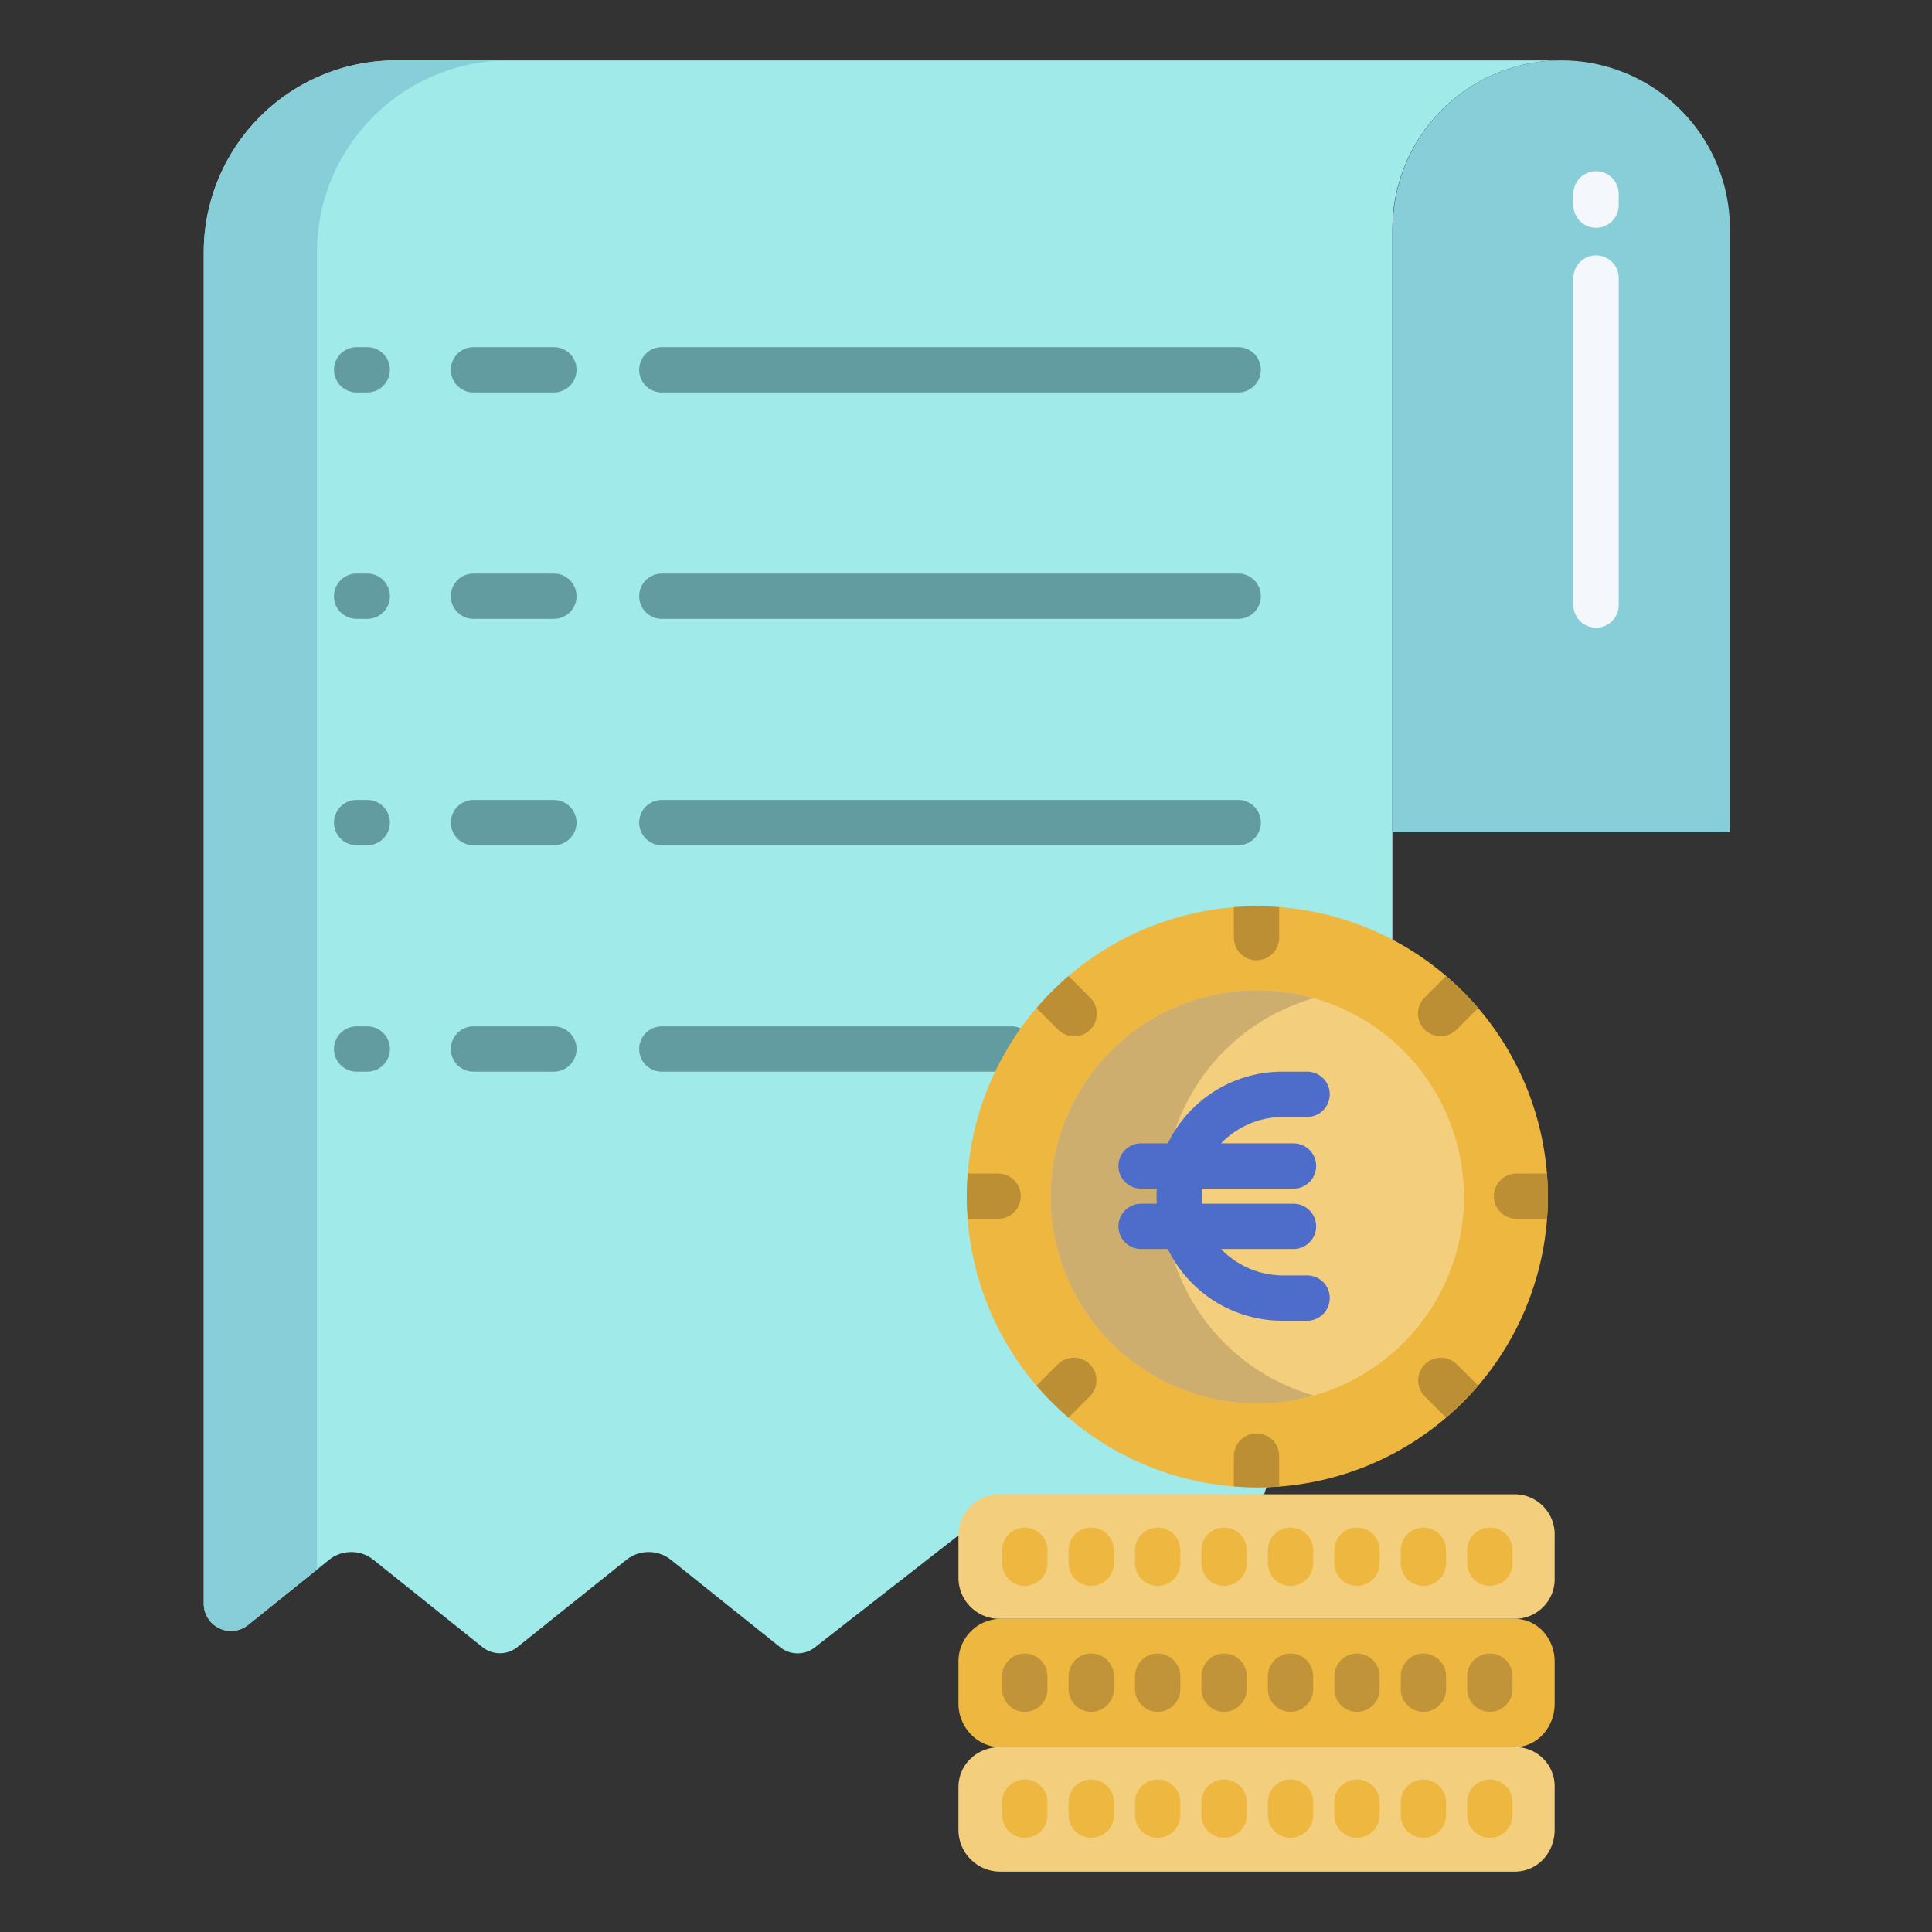 <svg id="Layer_1" height="512" viewBox="0 0 512 512" width="512" xmlns="http://www.w3.org/2000/svg" data-name="Layer 1"><rect x="0" y="0" width="512" height="512" fill="#333333" stroke="none"/><path d="m104.85 16a50.912 50.912 0 0 0 -50.85 51.29v357.55a7.227 7.227 0 0 0 11.78 5.76l21.41-17.21a9.4 9.4 0 0 1 11.805 0l28.873 23.12a7.39 7.39 0 0 0 9.216 0l28.893-23.12a9.47 9.47 0 0 1 11.856 0l28.9 23.12a7.4 7.4 0 0 0 9.219.06l37.908-29.57h.14l81.03-11 33.97-107v-228.33a44.752 44.752 0 0 1 44.77-44.67z" fill="#a0eaea"/><path d="m84 67.29a50.912 50.912 0 0 1 50.85-51.29h-30a50.912 50.912 0 0 0 -50.85 51.29v357.55a7.227 7.227 0 0 0 11.78 5.76l18.22-14.646z" fill="#88ced8"/><path d="m268.045 272h-92.659a6 6 0 1 0 0 12h92.659a6 6 0 1 0 0-12z" fill="#629ca0"/><path d="m458.44 60.67v159.9h-89.35v-159.9a44.675 44.675 0 0 1 89.35 0z" fill="#88ced8"/><path d="m333.2 240.175a77 77 0 1 1 -76.993 77.007 77 77 0 0 1 76.993-77.007z" fill="#edb740"/><path d="m333.2 262.42a54.755 54.755 0 1 1 -54.75 54.76 54.758 54.758 0 0 1 54.75-54.76z" fill="#f3ce7d"/><path d="m401.34 463h-136.27c-6.12 0-11.07 4.55-11.07 10.64v11.23a11.075 11.075 0 0 0 11.07 11.13h136.27c6.15 0 10.66-4.98 10.66-11.13v-11.13a10.413 10.413 0 0 0 -10.66-10.74z" fill="#f3ce7d"/><path d="m401.34 429h-136.27a11.28 11.28 0 0 0 -11.07 11.36v11.13c0 6.15 4.92 11.51 11.07 11.51h136.27c6.15 0 10.66-5.36 10.66-11.51v-11.13c0-6.14-4.51-11.36-10.66-11.36z" fill="#edb740"/><path d="m401.34 396h-136.27a10.921 10.921 0 0 0 -11.07 10.88v11.23a10.873 10.873 0 0 0 11.07 10.89h136.27a10.531 10.531 0 0 0 10.66-10.89v-11.13a10.613 10.613 0 0 0 -10.66-10.98z" fill="#f3ce7d"/><path d="m308.45 317.18a54.771 54.771 0 0 1 39.75-52.663 54.755 54.755 0 1 0 0 105.316 54.756 54.756 0 0 1 -39.75-52.653z" fill="#ceae6f"/><path d="m422.97 60.361a6 6 0 0 1 -6-6v-2.985a6 6 0 1 1 12 0v2.985a6 6 0 0 1 -6 6z" fill="#f4f8fc"/><path d="m422.97 166.34a6 6 0 0 1 -6-6v-86.669a6 6 0 1 1 12 0v86.669a6 6 0 0 1 -6 6z" fill="#f4f8fc"/><path d="m346.4 338h-6.625a22.958 22.958 0 0 1 -16.192-7h19.208a6 6 0 0 0 0-12h-24.2c-.048-1-.089-1.4-.089-2s.041-1 .089-2h24.2a6 6 0 0 0 0-12h-19.206a22.957 22.957 0 0 1 16.192-7h6.623a6 6 0 1 0 0-12h-6.625a33.712 33.712 0 0 0 -30.283 19h-7.092a6 6 0 0 0 0 12h4.145c-.03 1-.047 1.406-.047 2s.017 1 .048 2h-4.146a6 6 0 0 0 0 12h7.092a33.712 33.712 0 0 0 30.283 19h6.625a6 6 0 1 0 0-12z" fill="#4e6cca"/><g fill="#629ca0"><path d="m97.327 212h-2.82a6 6 0 0 0 0 12h2.82a6 6 0 0 0 0-12z"/><path d="m146.784 212h-21.31a6 6 0 1 0 0 12h21.31a6 6 0 0 0 0-12z"/><path d="m328.146 212h-152.76a6 6 0 1 0 0 12h152.76a6 6 0 0 0 0-12z"/><path d="m97.327 152h-2.82a6 6 0 0 0 0 12h2.82a6 6 0 0 0 0-12z"/><path d="m146.784 152h-21.31a6 6 0 1 0 0 12h21.31a6 6 0 0 0 0-12z"/><path d="m328.146 152h-152.76a6 6 0 1 0 0 12h152.76a6 6 0 0 0 0-12z"/><path d="m97.327 92h-2.82a6 6 0 0 0 0 12h2.82a6 6 0 0 0 0-12z"/><path d="m146.784 92h-21.31a6 6 0 1 0 0 12h21.31a6 6 0 0 0 0-12z"/><path d="m175.386 104h152.76a6 6 0 0 0 0-12h-152.76a6 6 0 1 0 0 12z"/><path d="m97.327 272h-2.82a6 6 0 0 0 0 12h2.82a6 6 0 0 0 0-12z"/><path d="m146.784 272h-21.31a6 6 0 1 0 0 12h21.31a6 6 0 0 0 0-12z"/></g><path d="m324.4 420.267a6 6 0 0 1 -6-6v-3.44a6 6 0 0 1 12 0v3.44a6 6 0 0 1 -6 6z" fill="#edb740"/><path d="m306.8 420.267a6 6 0 0 1 -6-6v-3.44a6 6 0 0 1 12 0v3.44a6 6 0 0 1 -6 6z" fill="#edb740"/><path d="m289.188 420.267a6 6 0 0 1 -6-6v-3.44a6 6 0 0 1 12 0v3.44a6 6 0 0 1 -6 6z" fill="#edb740"/><path d="m271.581 420.267a6 6 0 0 1 -6-6v-3.44a6 6 0 0 1 12 0v3.44a6 6 0 0 1 -6 6z" fill="#edb740"/><path d="m359.615 420.267a6 6 0 0 1 -6-6v-3.44a6 6 0 0 1 12 0v3.44a6 6 0 0 1 -6 6z" fill="#edb740"/><path d="m342.008 420.267a6 6 0 0 1 -6-6v-3.44a6 6 0 0 1 12 0v3.44a6 6 0 0 1 -6 6z" fill="#edb740"/><path d="m394.829 420.267a6 6 0 0 1 -6-6v-3.44a6 6 0 0 1 12 0v3.44a6 6 0 0 1 -6 6z" fill="#edb740"/><path d="m377.222 420.267a6 6 0 0 1 -6-6v-3.44a6 6 0 0 1 12 0v3.44a6 6 0 0 1 -6 6z" fill="#edb740"/><path d="m324.4 453.647a6 6 0 0 1 -6-6v-3.439a6 6 0 0 1 12 0v3.439a6 6 0 0 1 -6 6z" fill="#c1943a"/><path d="m306.8 453.647a6 6 0 0 1 -6-6v-3.439a6 6 0 0 1 12 0v3.439a6 6 0 0 1 -6 6z" fill="#c1943a"/><path d="m289.188 453.647a6 6 0 0 1 -6-6v-3.439a6 6 0 1 1 12 0v3.439a6 6 0 0 1 -6 6z" fill="#c1943a"/><path d="m271.581 453.647a6 6 0 0 1 -6-6v-3.439a6 6 0 1 1 12 0v3.439a6 6 0 0 1 -6 6z" fill="#c1943a"/><path d="m359.615 453.647a6 6 0 0 1 -6-6v-3.439a6 6 0 0 1 12 0v3.439a6 6 0 0 1 -6 6z" fill="#c1943a"/><path d="m342.008 453.647a6 6 0 0 1 -6-6v-3.439a6 6 0 0 1 12 0v3.439a6 6 0 0 1 -6 6z" fill="#c1943a"/><path d="m394.829 453.647a6 6 0 0 1 -6-6v-3.439a6 6 0 0 1 12 0v3.439a6 6 0 0 1 -6 6z" fill="#c1943a"/><path d="m377.222 453.647a6 6 0 0 1 -6-6v-3.439a6 6 0 0 1 12 0v3.439a6 6 0 0 1 -6 6z" fill="#c1943a"/><path d="m324.4 487.029a6 6 0 0 1 -6-6v-3.439a6 6 0 0 1 12 0v3.439a6 6 0 0 1 -6 6z" fill="#edb740"/><path d="m306.8 487.029a6 6 0 0 1 -6-6v-3.439a6 6 0 0 1 12 0v3.439a6 6 0 0 1 -6 6z" fill="#edb740"/><path d="m289.188 487.029a6 6 0 0 1 -6-6v-3.439a6 6 0 0 1 12 0v3.439a6 6 0 0 1 -6 6z" fill="#edb740"/><path d="m271.581 487.029a6 6 0 0 1 -6-6v-3.439a6 6 0 0 1 12 0v3.439a6 6 0 0 1 -6 6z" fill="#edb740"/><path d="m359.615 487.029a6 6 0 0 1 -6-6v-3.439a6 6 0 1 1 12 0v3.439a6 6 0 0 1 -6 6z" fill="#edb740"/><path d="m342.008 487.029a6 6 0 0 1 -6-6v-3.439a6 6 0 0 1 12 0v3.439a6 6 0 0 1 -6 6z" fill="#edb740"/><path d="m394.829 487.029a6 6 0 0 1 -6-6v-3.439a6 6 0 0 1 12 0v3.439a6 6 0 0 1 -6 6z" fill="#edb740"/><path d="m377.222 487.029a6 6 0 0 1 -6-6v-3.439a6 6 0 1 1 12 0v3.439a6 6 0 0 1 -6 6z" fill="#edb740"/><path d="m339 385.872a6 6 0 0 0 -12 0v7.965c0 .028.106.056.107.084 1.978.152 4.022.254 6.04.254s3.943-.1 5.926-.255c0-.028-.073-.055-.073-.083z" fill="#bc8f35"/><path d="m327.081 240.429c0 .031-.081.061-.081.092v7.964a6 6 0 0 0 12 0v-7.964c0-.031.1-.06.1-.091-1.983-.153-3.929-.255-5.951-.255s-4.089.102-6.068.254z" fill="#bc8f35"/><path d="m409.95 311.071c-.029 0-.058-.071-.087-.071h-7.963a6 6 0 0 0 0 12h7.965c.03 0 .058.085.088.085.152-1.98.254-3.929.254-5.948s-.107-4.084-.257-6.066z" fill="#bc8f35"/><path d="m264.511 311h-7.964c-.029 0-.058.093-.087.094-.153 1.982-.255 4.022-.255 6.043s.1 3.946.255 5.926c.029 0 .057-.063.087-.063h7.964a6 6 0 0 0 0-12z" fill="#bc8f35"/><path d="m381.779 274.6a5.978 5.978 0 0 0 4.242-1.757l5.632-5.632c.022-.022.036-.048.057-.07a77.365 77.365 0 0 0 -8.472-8.472c-.022.021-.048.036-.07.057l-5.632 5.632a6 6 0 0 0 4.243 10.242z" fill="#bc8f35"/><path d="m280.389 361.51-5.632 5.632c-.022.022-.037.048-.058.071a77.444 77.444 0 0 0 8.472 8.471c.022-.022.049-.036.071-.058l5.632-5.632a6 6 0 0 0 -8.485-8.484z" fill="#bc8f35"/><path d="m283.242 258.73c-.022-.022-.049-.036-.071-.058a77.374 77.374 0 0 0 -8.472 8.473c.022.022.036.048.058.07l5.632 5.632a6 6 0 1 0 8.485-8.485z" fill="#bc8f35"/><path d="m386.021 361.51a6 6 0 0 0 -8.485 8.484l5.632 5.632c.022.022.048.036.07.057a77.541 77.541 0 0 0 8.473-8.471c-.022-.022-.036-.048-.058-.07z" fill="#bc8f35"/></svg>
